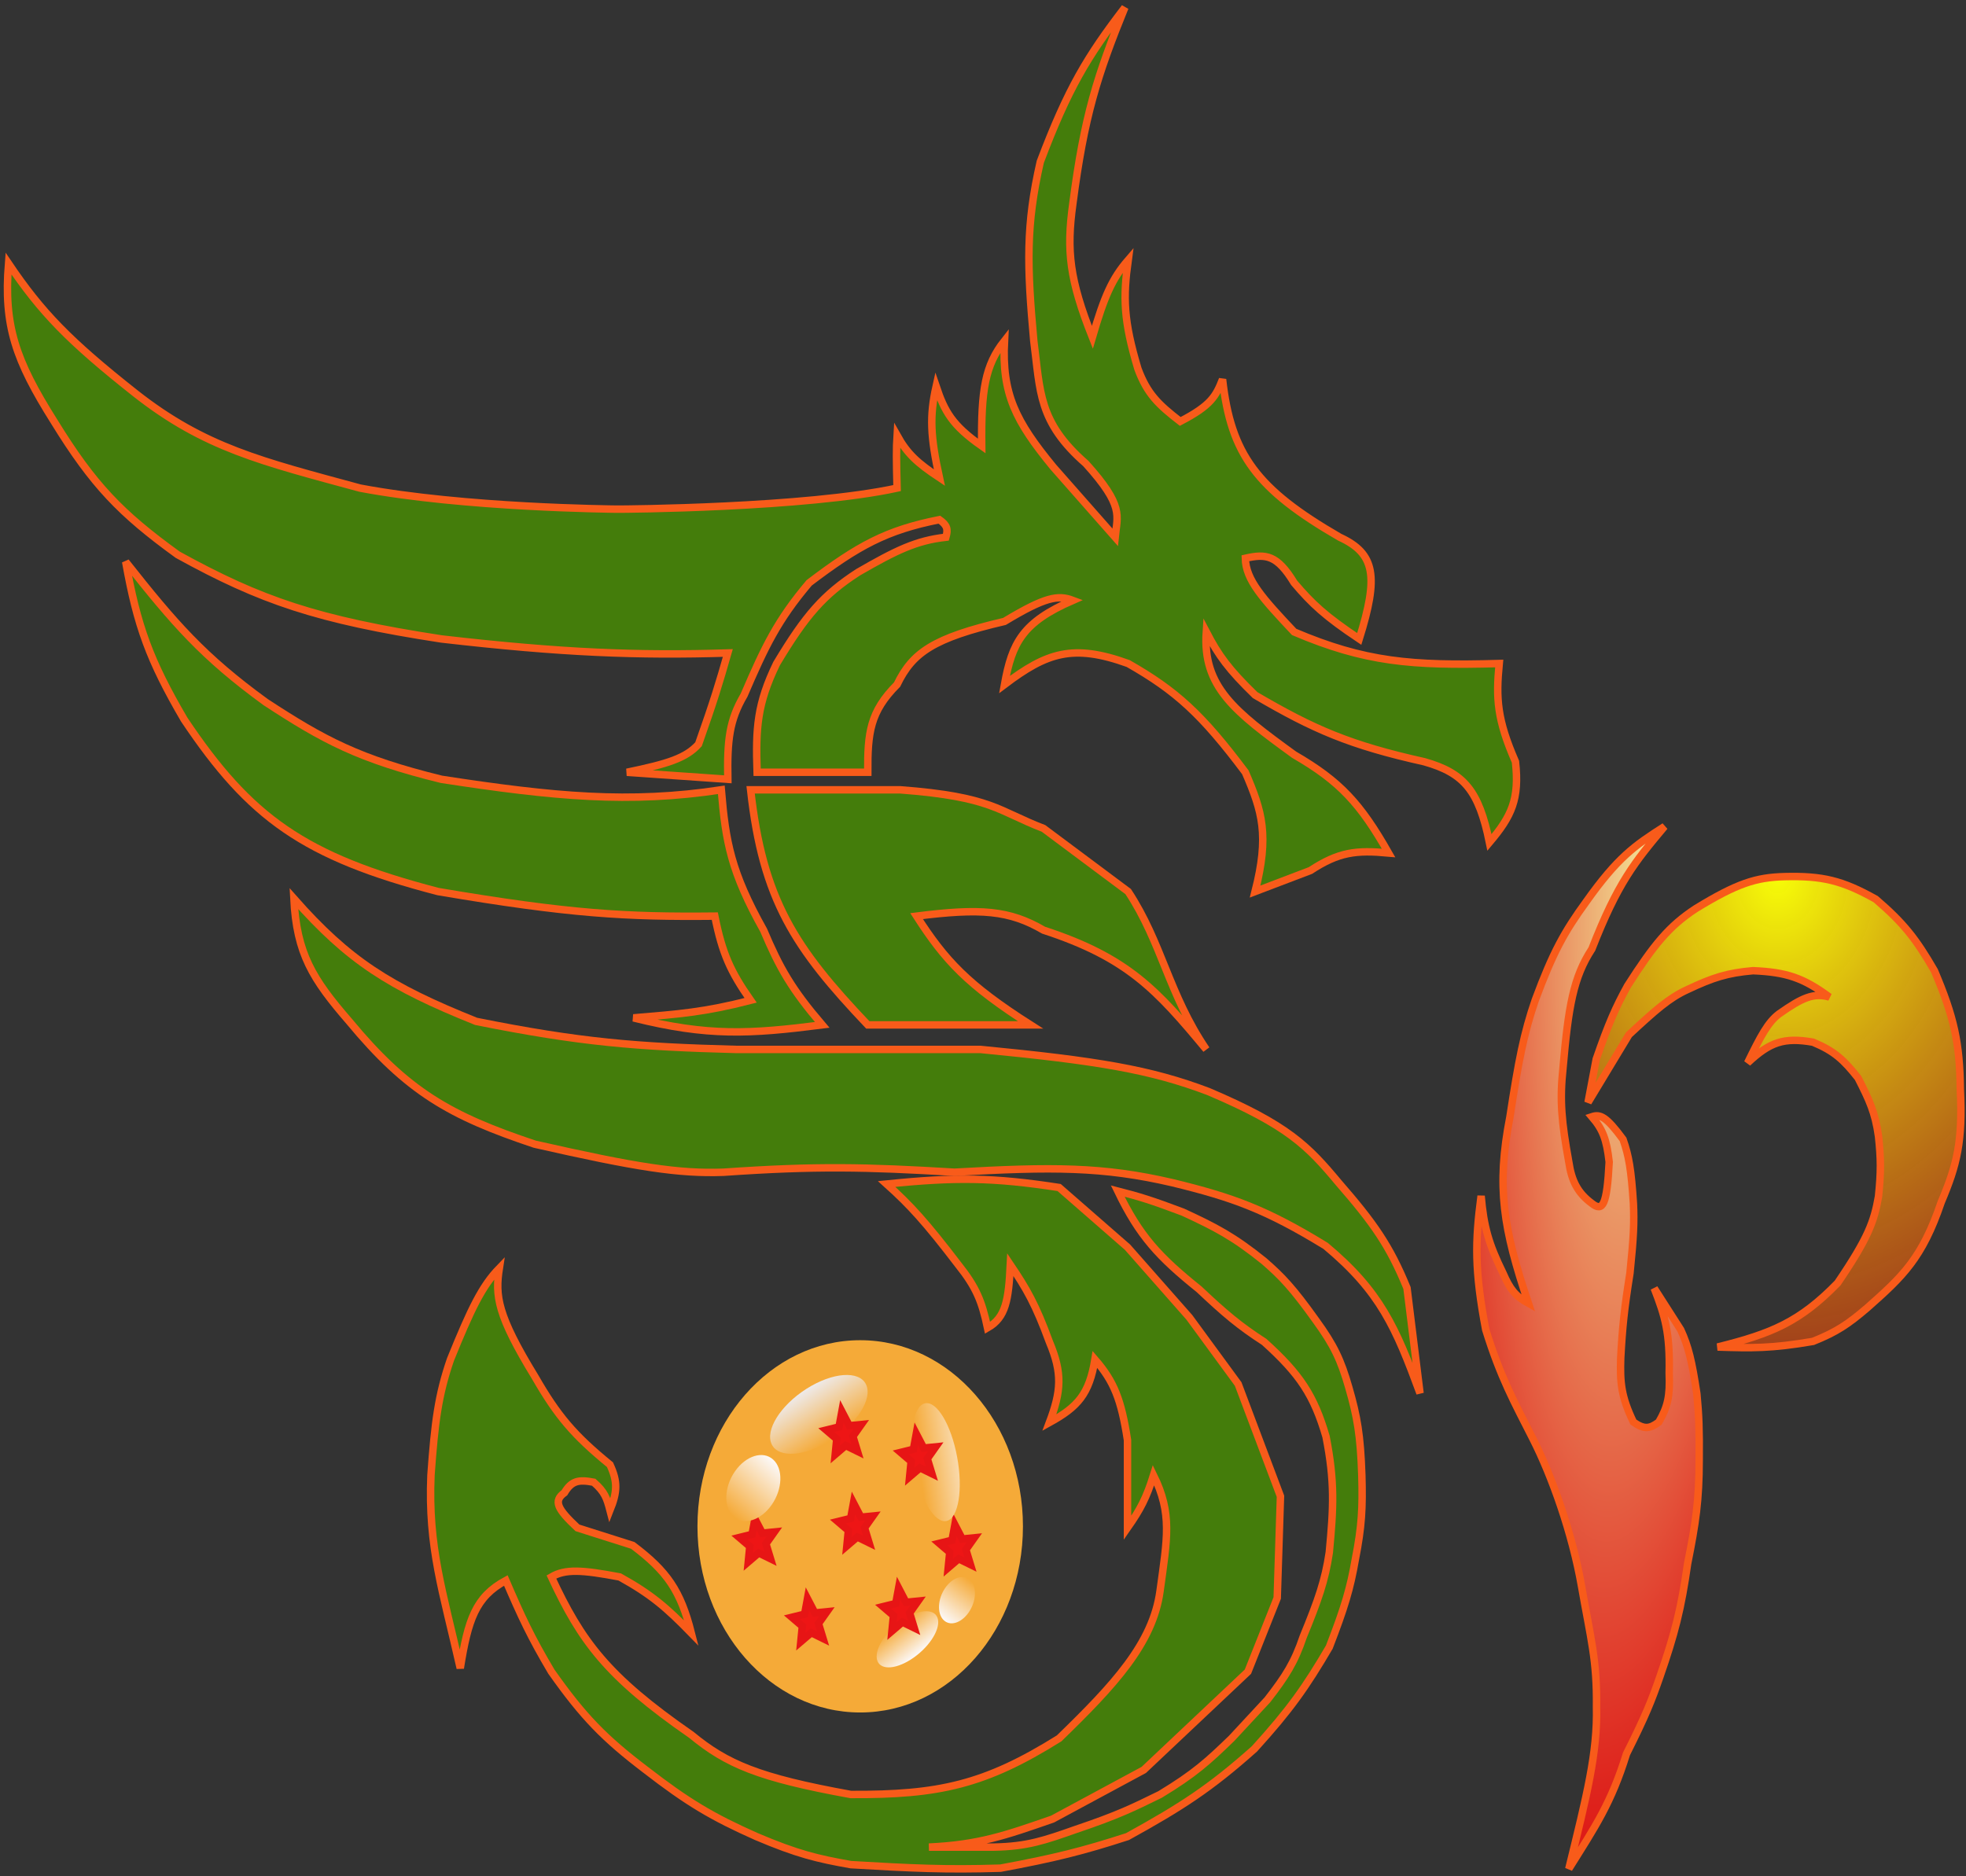 <svg width="264" height="252" viewBox="0 0 264 252" fill="none" xmlns="http://www.w3.org/2000/svg">
<rect x="0" y="0" width="264" height="252" fill="#333333" stroke="none"/>
<path d="M128.676 169.861C124.299 164.133 122.245 161.888 119.06 159.023C128.266 158.085 133.351 158.127 142.225 159.494L151.403 167.505L159.707 176.929L166.263 185.882L171.945 200.961L171.508 214.626L167.574 224.521L153.588 237.715L141.35 244.312C134.987 246.53 131.418 247.763 124.742 248.081H133.483C137.95 247.995 140.271 247.18 144.41 245.725C150.218 243.765 152.16 242.782 155.773 241.013C160.434 238.196 162.256 236.505 165.389 233.474L170.197 228.291C172.657 225.125 173.823 223.298 175.004 219.809C177.025 214.881 177.936 212.293 178.501 208.5C179.079 202.427 179.251 199.022 178.064 192.95C176.443 187.414 174.574 184.567 169.759 180.227C166.398 178.055 164.476 176.415 161.018 173.159C155.594 168.795 153.024 166.031 150.092 159.965C152.913 160.686 154.736 161.245 158.833 162.793C163.252 164.834 165.694 166.104 169.759 169.39C172.119 171.449 173.547 172.907 176.752 177.4C179.119 180.666 180.059 182.639 181.123 186.353C182.256 190.258 182.689 192.757 182.871 198.133C182.997 202.536 182.869 205.008 181.997 209.442C181.318 213.369 180.55 215.925 178.501 221.223C175.345 226.608 173.236 229.608 168.448 234.888C162.483 240.205 158.642 242.671 151.403 246.668C145.368 248.624 141.629 249.555 134.357 250.909C126.921 251.14 122.396 250.914 114.252 250.437C109.711 249.631 107.051 248.993 101.578 246.668C95.607 244.012 92.35 242.072 86.718 237.715C81.117 233.449 78.326 230.589 74.043 224.521C71.251 219.813 70.011 217.112 67.924 212.27C63.836 214.485 62.852 217.564 61.805 224.05C59.482 213.767 57.461 207.856 57.871 198.133C58.381 191.008 58.844 187.377 60.494 182.583C63.24 175.814 64.714 172.74 67.05 170.332C66.474 174.043 66.767 176.624 71.857 184.94C74.853 190.147 77.055 192.757 81.91 196.72C82.969 199.017 82.9 200.367 81.91 202.845C81.492 201.238 81.2 200.354 79.725 199.076C77.684 198.685 76.762 198.878 75.791 200.489C74.258 201.599 74.871 202.706 77.539 205.201L84.969 207.558C89.603 211.045 91.388 213.65 92.836 219.338C89.477 215.892 87.447 214.142 83.221 211.798C78.135 210.836 75.919 210.705 74.043 211.798C78.062 220.417 81.47 225.131 92.836 233.003C97.577 236.908 101.81 238.763 114.252 241.013C126.033 241.075 132.245 239.724 142.225 233.474C149.545 226.364 154.807 220.751 155.773 213.683C156.74 206.615 157.44 203.29 154.899 198.133C153.951 201.152 153.163 202.685 151.403 205.201V193.421C150.56 187.959 149.597 185.546 147.032 182.583C146.267 187.237 144.751 188.948 140.913 191.065C142.503 186.832 142.693 184.46 140.913 180.227C139.065 175.197 137.874 173.13 135.669 169.861C135.433 174.622 135.069 176.942 132.609 178.343C131.855 174.778 131.095 172.892 128.676 169.861Z" fill="#447D0B" stroke="#F85B1A"/>
<path d="M63.937 137.179C52.264 132.504 46.794 128.988 39.461 120.687C39.835 128.068 41.965 131.49 46.892 137.179C54.707 146.615 60.395 149.862 71.804 153.671C85.454 156.77 91.141 157.655 97.154 157.441C109.521 156.579 116.273 156.725 128.185 157.441C141.276 156.696 148.109 156.672 157.468 158.855C165.494 160.81 169.994 162.419 178.01 167.337C185.336 173.453 187.423 178.252 190.685 187.127L188.937 172.991C186.625 167.338 184.465 164.257 179.759 158.855C175.631 153.899 172.95 151.143 162.276 146.603C154.471 143.646 147.417 142.472 131.682 140.949H98.902C85.517 140.597 77.912 139.987 63.937 137.179Z" fill="#447D0B" stroke="#F85B1A"/>
<path d="M35.671 94.299C27.296 88.199 23.438 83.757 16.877 75.451C18.406 84.02 20.077 88.678 24.744 96.655C33.555 109.812 40.792 115.066 58.835 119.745C76.499 122.742 84.082 123.166 95.985 123.043C96.98 128.032 98.08 130.477 100.793 134.352C94.583 135.951 91.164 136.197 85.059 136.708C95.106 139.209 100.62 138.893 110.408 137.65C106.29 132.827 104.698 130.024 102.541 124.928C98.161 117.096 97.44 113.084 96.859 106.079C84.479 107.955 74.421 106.993 59.272 104.666C48.178 101.946 43.432 99.377 35.671 94.299Z" fill="#447D0B"/>
<path d="M116.527 137.65C106.699 127.305 102.43 120.837 100.793 106.079H120.898C133.256 107.014 134.011 108.925 140.129 111.263L151.492 119.745C156.053 126.67 156.919 133.49 161.982 140.949C155.329 132.927 151.408 128.609 140.129 124.928C135.538 122.249 131.677 121.956 123.083 123.043C126.932 129.026 129.941 132.268 138.38 137.65H116.527Z" fill="#447D0B"/>
<path d="M35.671 94.299C27.296 88.199 23.438 83.757 16.877 75.451C18.406 84.02 20.077 88.678 24.744 96.655C33.555 109.812 40.792 115.066 58.835 119.745C76.499 122.742 84.082 123.166 95.985 123.043C96.98 128.032 98.08 130.477 100.793 134.352C94.583 135.951 91.164 136.197 85.059 136.708C95.106 139.209 100.62 138.893 110.408 137.65C106.29 132.827 104.698 130.024 102.541 124.928C98.161 117.096 97.44 113.084 96.859 106.079C84.479 107.955 74.421 106.993 59.272 104.666C48.178 101.946 43.432 99.377 35.671 94.299Z" stroke="#F85B1A"/>
<path d="M116.527 137.65C106.699 127.305 102.43 120.837 100.793 106.079H120.898C133.256 107.014 134.011 108.925 140.129 111.263L151.492 119.745C156.053 126.67 156.919 133.49 161.982 140.949C155.329 132.927 151.408 128.609 140.129 124.928C135.538 122.249 131.677 121.956 123.083 123.043C126.932 129.026 129.941 132.268 138.38 137.65H116.527Z" stroke="#F85B1A"/>
<path d="M18.188 52.833C9.256 45.768 5.579 41.965 1.143 35.398C0.476 43.743 2.08 48.38 7.262 56.603C12.526 65.167 16.238 68.983 23.87 74.508C34.993 80.64 42.537 83.25 59.272 85.817C75.497 87.686 85.601 88.069 97.734 87.702C96.584 91.722 95.868 94.12 93.8 99.954C92.101 101.832 89.654 102.591 84.185 103.723L97.734 104.666C97.644 99.428 97.92 96.777 99.919 93.357C102.724 86.83 104.418 83.297 108.66 78.278C115.258 73.267 119.056 71.201 126.143 69.796C127.201 70.543 127.329 71.075 127.017 72.153C123.024 72.594 120.307 73.929 115.216 76.865C110.576 79.877 108.192 82.608 104.29 89.116C101.669 94.516 101.463 97.785 101.667 103.723H116.527C116.499 98.415 116.827 95.595 120.461 91.943C122.536 87.652 125.315 85.689 134.884 83.461C140.353 80.162 142.072 79.882 144.062 80.634C137.31 83.571 135.897 86.326 134.884 91.943C140.566 87.654 144.049 86.433 151.493 89.116C157.921 92.786 161.367 95.903 167.227 103.723C169.517 109.02 170.451 112.178 168.538 119.744L175.968 116.917C179.781 114.415 182.125 114.162 186.458 114.561C182.675 107.924 179.963 104.945 173.783 101.367C165.763 95.542 161.481 92.238 161.982 84.875C163.64 88.052 164.98 89.897 168.538 93.357C176.408 97.963 181.242 100.077 191.265 102.31C196.624 103.825 198.587 106.209 200.007 113.148C203.006 109.593 204.051 107.335 203.503 102.31C201.022 96.618 200.872 93.838 201.318 89.116C189.509 89.447 183.271 88.911 173.783 84.875C169.553 80.379 167.285 77.896 167.227 74.98C169.983 74.36 171.478 74.494 173.783 78.278C176.194 81.118 177.941 82.749 182.524 85.817C185.163 77.392 184.672 74.351 179.902 72.153C168.746 65.701 165.295 61.029 164.167 50.948C163.288 53.193 162.633 54.448 158.486 56.603C155.516 54.307 154.056 52.892 152.804 49.535C150.864 43.064 150.8 39.986 151.493 34.927C149.321 37.446 148.287 39.815 146.685 45.294C143.614 37.552 143.194 33.689 144.062 27.388C145.593 15.567 147.361 10.089 151.055 1C146.011 7.573 143.424 11.864 139.692 21.733C137.749 30.241 137.9 35.691 138.818 45.765C139.71 52.63 139.406 56.663 145.811 62.257C150.992 67.998 150.036 69.229 149.744 72.153L141.44 62.728C136.377 56.561 134.517 52.923 134.884 45.765C132.274 49.068 131.744 52.381 131.825 59.901C127.843 57.101 126.852 55.276 125.706 51.891C124.807 55.907 124.941 58.616 126.143 64.142C123.182 62.177 121.854 60.971 120.461 58.487C120.35 60.214 120.366 61.92 120.461 65.555C108.141 68.222 83.712 68.395 82.874 68.383C82.036 68.371 62.342 68.198 48.346 65.555C35.114 61.96 27.48 60.147 18.188 52.833Z" fill="#447D0B" stroke="#F85B1A"/>
<path d="M214.382 229.228C214.528 235.46 213.065 241.193 210.663 251C214.241 245.29 216.364 242.161 218.41 235.557C220.997 230.412 221.787 228.393 222.903 225.177C224.899 219.427 225.752 216.113 226.622 209.987C227.72 204.545 228.165 201.497 228.171 196.063C228.206 192.036 228.138 190.095 227.861 187.203C227.188 182.73 226.719 180.839 225.692 178.595L222.129 173.025C223.595 176.784 224.264 179.048 224.143 184.418C224.273 187.505 223.95 188.934 222.748 191C221.546 191.891 220.82 192.032 219.34 191C217.689 187.564 217.53 185.695 217.635 182.392C217.859 178.222 218.118 175.746 218.875 171C219.38 166.106 219.456 164.149 219.34 161.633C219.042 157.061 218.724 155.245 217.945 153.025C215.66 149.921 214.868 149.622 213.762 149.987C215.243 151.713 215.735 153.015 216.086 156.063C215.786 161.887 215.225 162.786 213.762 161.633C211.838 160.213 211.037 158.587 210.663 156.063C209.702 150.717 209.407 147.87 209.889 143.405C210.607 135.218 211.269 131.268 213.762 127.456C217.239 118.557 219.493 115.813 223.523 111C219.481 113.578 217.206 115.179 212.987 121.127C210.072 125.14 208.548 127.881 206.17 134.291C204.62 138.79 203.908 142.483 202.761 149.987C200.926 159.442 201.849 164.974 205.24 175.051C203.486 174.085 202.769 173.156 201.832 171C199.886 167.034 199.251 164.76 198.888 160.62C198.074 166.801 197.999 170.57 199.508 178.595C201.519 185.05 203.306 188.242 205.86 193.278C208.415 198.315 211.128 205.937 212.368 213.025C213.607 220.114 214.46 222.947 214.382 229.228Z" fill="url(#paint0_radial)" stroke="#F85B1A"/>
<path d="M214.346 142.25L213.247 148.063L218.741 138.965C222.234 135.726 224.144 134.011 226.614 132.899C230.019 131.291 231.94 130.673 235.404 130.372C239.901 130.569 242.141 131.32 245.658 133.91C243.563 133.312 242.021 133.972 238.883 136.185C237.391 137.319 236.426 139.167 234.671 142.755C237.658 139.942 239.568 139.293 243.461 139.975C246.358 141.187 247.587 142.356 249.504 144.777C251.011 147.734 251.802 149.406 252.25 152.611C252.576 155.623 252.596 157.383 252.25 160.699C251.666 164.021 250.906 166.221 246.757 172.324C241.669 177.539 237.935 179.103 230.643 180.916C235.245 181.066 237.853 181.121 243.461 180.158C246.62 178.898 248.187 177.838 250.786 175.609C255.517 171.418 258.118 168.989 260.674 161.457C262.812 156.419 263.577 153.257 263.237 146.293C263.169 140.058 262.393 136.578 259.758 130.372C257.328 126.166 255.671 124.014 251.884 120.769C247.398 118.248 244.71 117.608 239.616 117.736C235.811 117.845 233.297 118.617 227.713 122.032C224.104 124.399 222.104 126.863 218.557 132.394C216.962 135.305 216.045 137.355 214.346 142.25Z" fill="url(#paint1_radial)" stroke="#F85B1A"/>
<g clip-path="url(#clip0)">
<path d="M137.364 205C137.364 191.193 127.58 180 115.51 180C103.441 180 93.657 191.193 93.657 205C93.657 218.807 103.441 230 115.51 230C127.58 230 137.364 218.807 137.364 205Z" fill="#F5AA38"/>
<path d="M114.226 203.933L114.609 201.857L115.606 203.771L117.216 203.609L116.092 205.198L116.705 207.209L115.12 206.431L113.715 207.631L113.919 205.555L112.513 204.355L114.226 203.933Z" fill="#EE1515" stroke="#E71515"/>
<path d="M127.837 206.862L128.221 204.786L129.217 206.7L130.828 206.537L129.703 208.127L130.317 210.138L128.732 209.36L127.326 210.56L127.531 208.484L126.125 207.283L127.837 206.862Z" fill="#EE1515" stroke="#E71515"/>
<path d="M100.989 206.076L101.372 204L102.369 205.914L103.98 205.752L102.855 207.341L103.468 209.352L101.884 208.574L100.478 209.774L100.682 207.698L99.277 206.498L100.989 206.076Z" fill="#EE1515" stroke="#E71515"/>
<path d="M108.045 216.79L108.428 214.714L109.425 216.628L111.035 216.466L109.91 218.055L110.524 220.067L108.939 219.288L107.533 220.488L107.738 218.412L106.332 217.212L108.045 216.79Z" fill="#EE1515" stroke="#E71515"/>
<path d="M98.497 203.689C99.859 204.929 102.156 204.221 103.627 202.107C105.098 199.993 105.186 197.273 103.824 196.032C102.461 194.792 100.164 195.5 98.693 197.614C97.222 199.728 97.134 202.448 98.497 203.689Z" fill="url(#paint2_linear)"/>
<path d="M111.63 193.395C115.125 191.169 117.211 187.828 116.288 185.932C115.366 184.037 111.784 184.305 108.29 186.531C104.795 188.757 102.709 192.098 103.632 193.993C104.554 195.889 108.136 195.621 111.63 193.395Z" fill="url(#paint3_linear)"/>
<path d="M127.122 204.274C128.708 203.888 129.336 200.041 128.525 195.681C127.715 191.32 125.773 188.098 124.188 188.484C122.602 188.87 121.974 192.717 122.785 197.077C123.595 201.437 125.537 204.659 127.122 204.274Z" fill="url(#paint4_linear)"/>
<path d="M123.139 222.295C125.309 220.574 126.492 218.228 125.781 217.054C125.07 215.88 122.734 216.323 120.564 218.044C118.394 219.765 117.211 222.111 117.922 223.285C118.633 224.459 120.969 224.016 123.139 222.295Z" fill="url(#paint5_linear)"/>
<path d="M126.851 217.713C127.822 218.464 129.35 217.82 130.263 216.274C131.177 214.728 131.13 212.866 130.158 212.114C129.187 211.363 127.659 212.008 126.746 213.554C125.832 215.099 125.879 216.962 126.851 217.713Z" fill="url(#paint6_linear)"/>
<path d="M122.655 194.647L123.038 192.571L124.035 194.485L125.645 194.323L124.521 195.913L125.134 197.924L123.549 197.145L122.144 198.345L122.348 196.269L120.942 195.069L122.655 194.647Z" fill="#EE1515" stroke="#E71515"/>
<path d="M112.665 191.647L113.048 189.571L114.045 191.485L115.655 191.323L114.531 192.913L115.144 194.924L113.559 194.145L112.154 195.345L112.358 193.269L110.952 192.069L112.665 191.647Z" fill="#EE1515" stroke="#E71515"/>
<path d="M120.282 215.362L120.666 213.286L121.662 215.2L123.273 215.037L122.148 216.627L122.762 218.638L121.177 217.86L119.771 219.06L119.976 216.984L118.57 215.783L120.282 215.362Z" fill="#EE1515" stroke="#E71515"/>
</g>
<defs>
<radialGradient id="paint0_radial" cx="0" cy="0" r="1" gradientUnits="userSpaceOnUse" gradientTransform="translate(220.274 116.04) rotate(92.981) scale(135.143 28.782)">
<stop stop-color="#F2DD92"/>
<stop offset="0.989" stop-color="#DF1715" stop-opacity="0.99"/>
</radialGradient>
<radialGradient id="paint1_radial" cx="0" cy="0" r="1" gradientUnits="userSpaceOnUse" gradientTransform="translate(238.72 117.721) rotate(90.398) scale(63.282 50.067)">
<stop stop-color="#F7FD08"/>
<stop offset="1" stop-color="#C94712" stop-opacity="0.74"/>
</radialGradient>
<linearGradient id="paint2_linear" x1="103.824" y1="196.032" x2="97.598" y2="202.87" gradientUnits="userSpaceOnUse">
<stop stop-color="#FCF9F9"/>
<stop offset="1" stop-color="#F5AA38"/>
</linearGradient>
<linearGradient id="paint3_linear" x1="108.29" y1="186.531" x2="112.364" y2="192.928" gradientUnits="userSpaceOnUse">
<stop stop-color="#EEEAEA"/>
<stop offset="1" stop-color="#F5AA38"/>
</linearGradient>
<linearGradient id="paint4_linear" x1="117.009" y1="200.357" x2="132.389" y2="198.299" gradientUnits="userSpaceOnUse">
<stop offset="0.443" stop-color="#F5AA38"/>
<stop offset="1" stop-color="#FCF9F9"/>
</linearGradient>
<linearGradient id="paint5_linear" x1="120.564" y1="218.044" x2="123.627" y2="221.908" gradientUnits="userSpaceOnUse">
<stop stop-color="#F5AA38"/>
<stop offset="1" stop-color="#FCF9F9"/>
</linearGradient>
<linearGradient id="paint6_linear" x1="130.158" y1="212.114" x2="126.211" y2="217.218" gradientUnits="userSpaceOnUse">
<stop stop-color="#F5AA38"/>
<stop offset="1" stop-color="#FCF9F9"/>
</linearGradient>
<clipPath id="clip0">
<rect width="43.706" height="50" fill="white" transform="translate(93.657 180)"/>
</clipPath>
</defs>
</svg>
